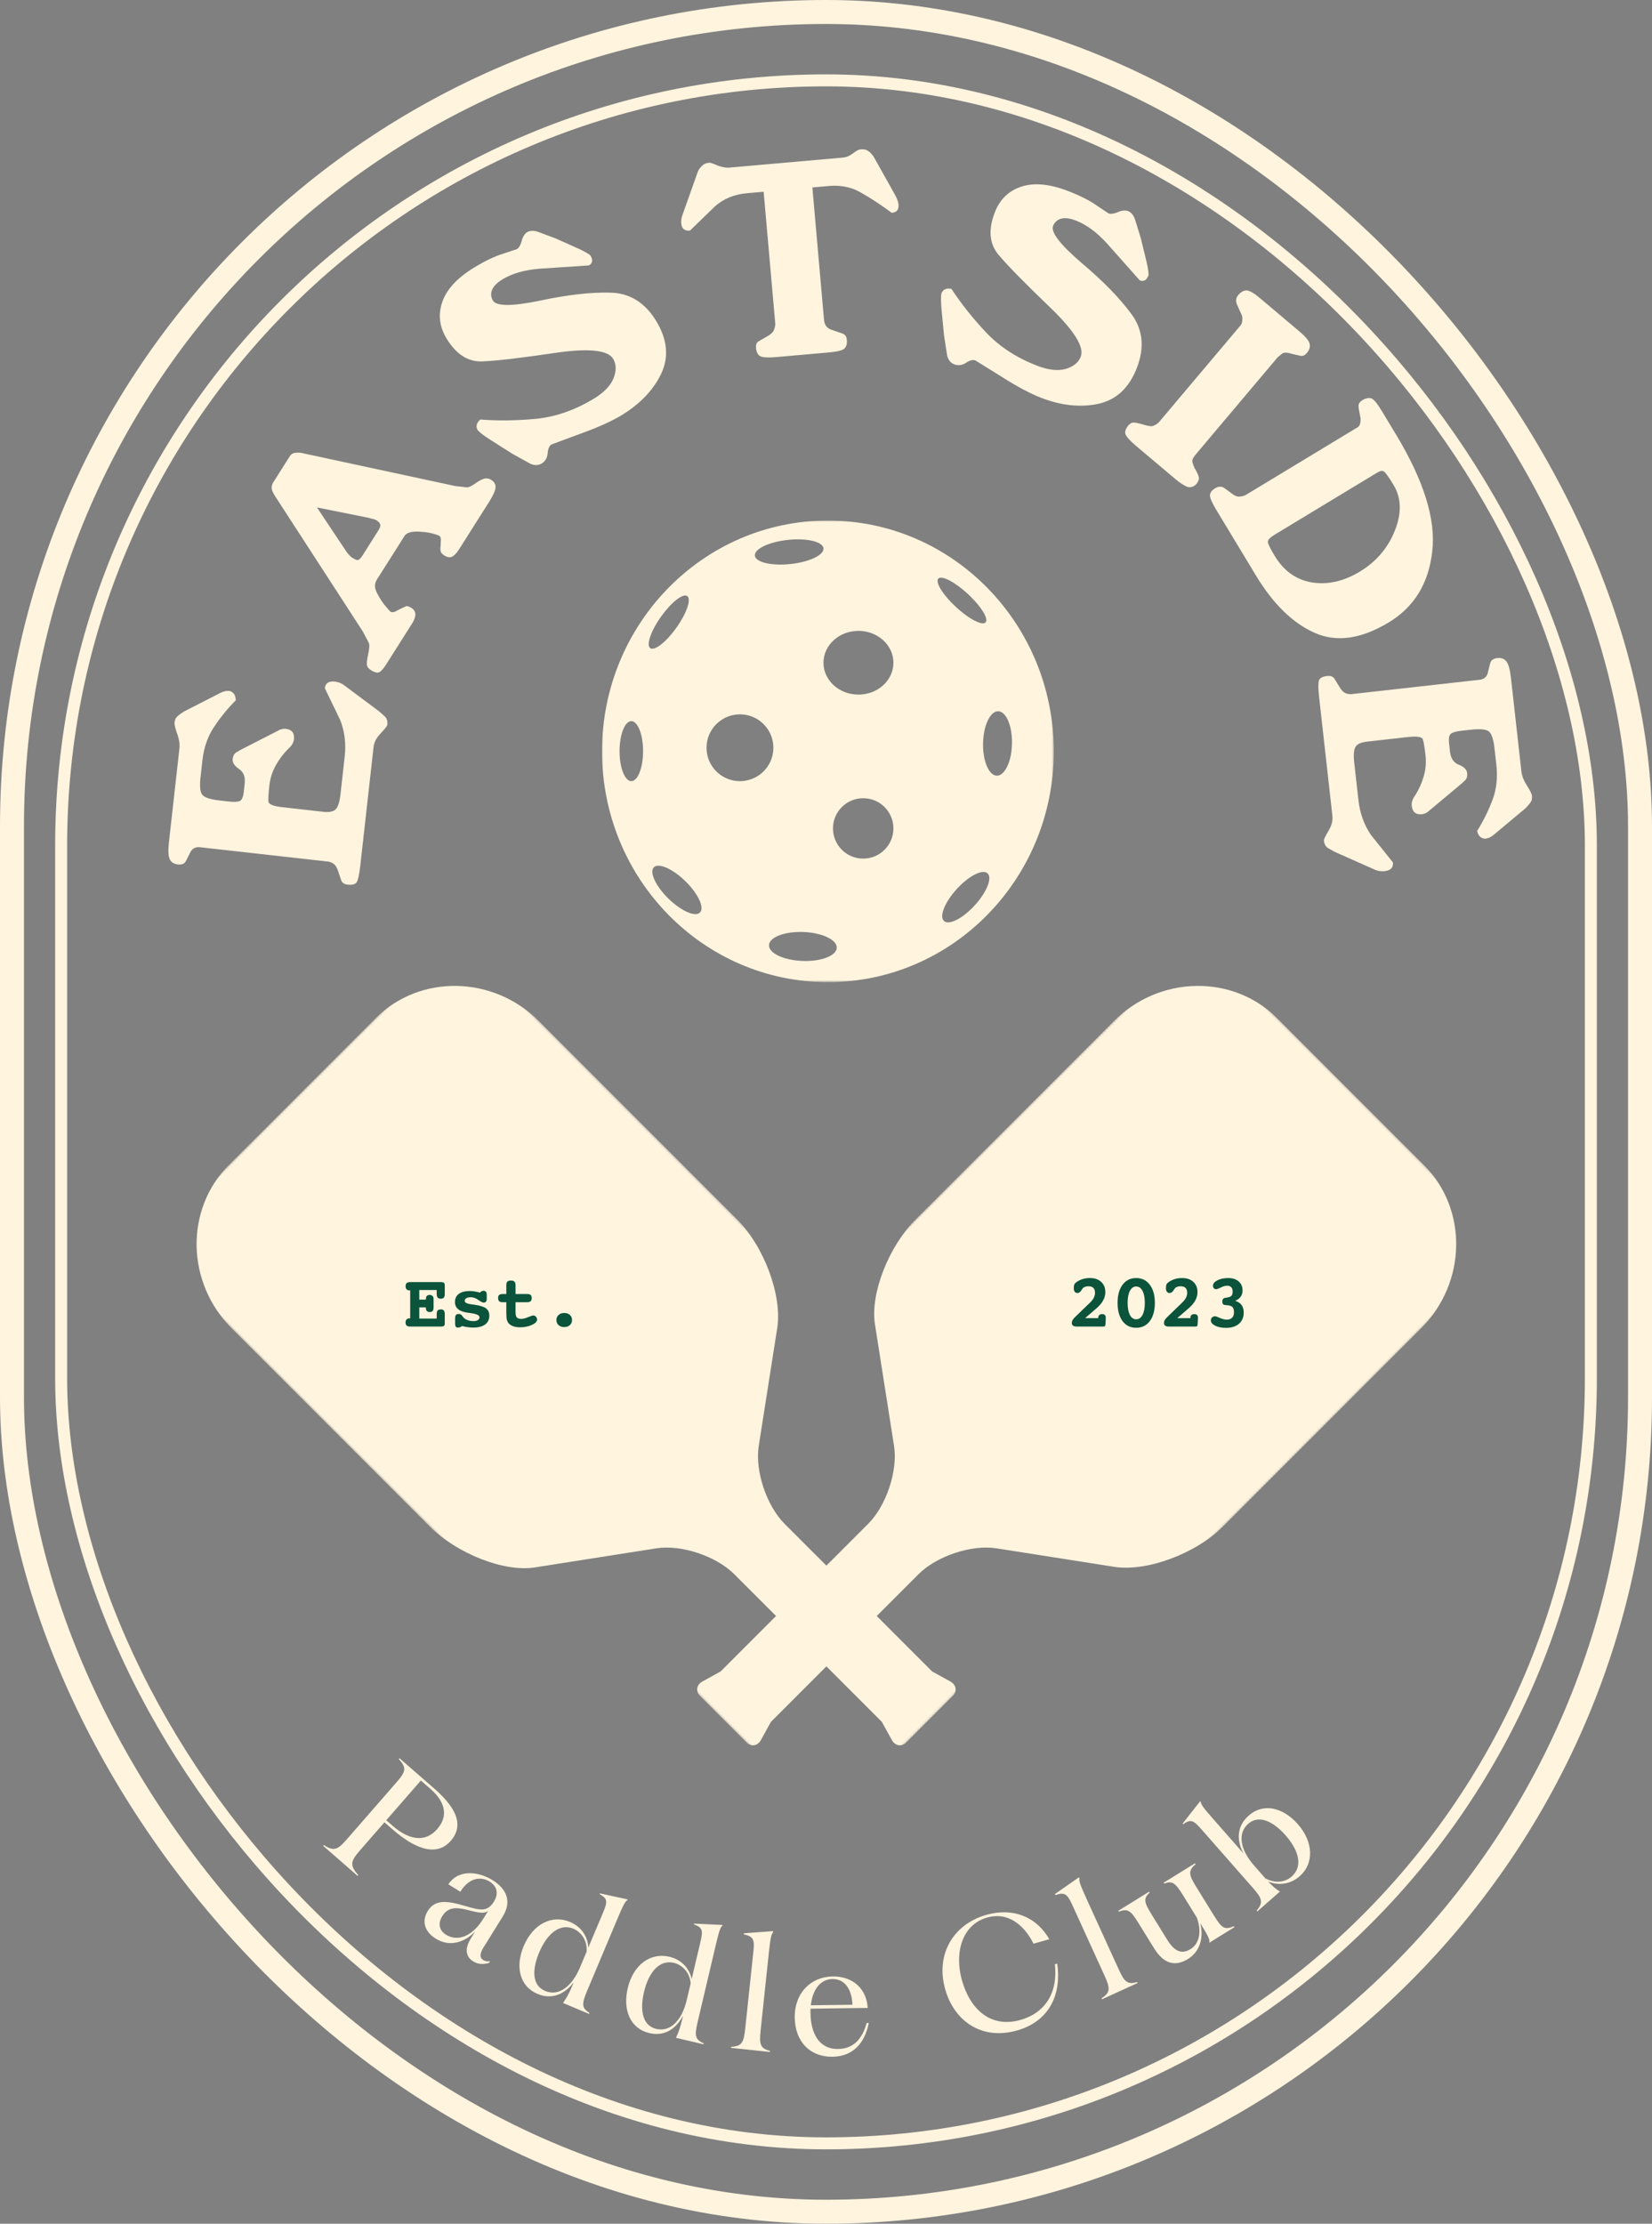 <svg width="689" height="927" viewBox="0 0 689 927" fill="none" xmlns="http://www.w3.org/2000/svg">
<rect x="0" y="0" width="689" height="927" fill="#808080" stroke="none"/>
<mask id="mask0_322_11691" style="mask-type:luminance" maskUnits="userSpaceOnUse" x="62" y="391" width="390" height="390">
<path d="M62 519.117L190.117 391.001L451.746 652.63L323.63 780.747L62 519.117Z" fill="white"/>
</mask>
<g mask="url(#mask0_322_11691)">
<path d="M224.822 425.706L307.236 508.12C318.707 519.591 326.301 540.032 324.156 553.673L320.287 578.304L316.448 602.773C314.822 613.103 319.661 627.661 327.228 635.228L388.801 696.801L396.361 700.962C397.563 701.627 398.329 702.622 398.518 703.772C398.711 704.932 398.294 706.082 397.354 707.022L378.021 726.355C377.081 727.295 375.932 727.712 374.771 727.518C374.028 727.397 373.346 727.033 372.779 726.466C372.468 726.155 372.191 725.788 371.962 725.362L367.8 717.801L306.228 656.229C298.66 648.661 284.102 643.823 273.772 645.448L238.21 651.032L222.968 653.423C210.261 655.417 190.59 647.708 179.119 636.237L96.705 553.822C77.567 534.684 77.031 504.087 95.5 485.617L156.614 424.504C175.086 406.031 205.684 406.568 224.822 425.706Z" fill="#FFF4DE"/>
</g>
<mask id="mask1_322_11691" style="mask-type:luminance" maskUnits="userSpaceOnUse" x="237" y="391" width="391" height="390">
<path d="M499.211 391L627.327 519.117L365.698 780.746L237.581 652.63L499.211 391Z" fill="white"/>
</mask>
<g mask="url(#mask1_322_11691)">
<path d="M592.622 553.822L510.208 636.236C498.737 647.707 478.296 655.301 464.655 653.156L440.024 649.287L415.555 645.448C405.225 643.822 390.667 648.661 383.1 656.228L321.527 717.801L317.366 725.361C316.701 726.563 315.706 727.329 314.556 727.518C313.396 727.711 312.246 727.294 311.306 726.354L291.973 707.021C291.033 706.081 290.616 704.932 290.81 703.771C290.931 703.028 291.295 702.346 291.862 701.779C292.173 701.468 292.54 701.191 292.966 700.962L300.527 696.8L362.099 635.228C369.667 627.66 374.505 613.102 372.88 602.772L367.296 567.21L364.905 551.968C362.911 539.261 370.62 519.59 382.092 508.119L464.506 425.705C483.644 406.567 514.242 406.031 532.711 424.5L593.824 485.614C612.297 504.086 611.76 534.684 592.622 553.822Z" fill="#FFF4DE"/>
</g>
<path d="M182.141 537.766H174.875V541.766H177.625V541.578C177.625 540.984 177.755 540.542 178.016 540.25C178.276 539.958 178.672 539.812 179.203 539.812C179.672 539.812 180.052 539.948 180.344 540.219C180.646 540.479 180.797 540.812 180.797 541.219C180.797 541.24 180.802 541.307 180.812 541.422C180.823 541.536 180.828 541.651 180.828 541.766V545C180.828 545.698 180.703 546.198 180.453 546.5C180.203 546.802 179.797 546.953 179.234 546.953C178.703 546.953 178.302 546.812 178.031 546.531C177.76 546.25 177.625 545.833 177.625 545.281V545H174.875V549.672H182.141V547.812C182.141 547.115 182.271 546.615 182.531 546.312C182.802 546.01 183.24 545.859 183.844 545.859C184.438 545.859 184.859 546.01 185.109 546.312C185.37 546.604 185.5 547.104 185.5 547.812V551.594C185.5 552.156 185.391 552.531 185.172 552.719C184.953 552.906 184.521 553 183.875 553H171.078C170.391 553 169.896 552.865 169.594 552.594C169.302 552.323 169.156 551.88 169.156 551.266C169.156 550.714 169.297 550.297 169.578 550.016C169.859 549.724 170.271 549.578 170.812 549.578H171.078V537.922H170.812C170.281 537.922 169.87 537.776 169.578 537.484C169.297 537.182 169.156 536.755 169.156 536.203C169.156 535.599 169.307 535.161 169.609 534.891C169.911 534.609 170.401 534.469 171.078 534.469H183.875C184.51 534.469 184.938 534.568 185.156 534.766C185.385 534.953 185.5 535.333 185.5 535.906V539.406C185.5 540.115 185.37 540.625 185.109 540.938C184.849 541.24 184.427 541.391 183.844 541.391C183.24 541.391 182.802 541.234 182.531 540.922C182.271 540.609 182.141 540.104 182.141 539.406V537.766ZM192.75 552.781C192.479 552.99 192.198 553.146 191.906 553.25C191.625 553.365 191.333 553.422 191.031 553.422C190.583 553.422 190.266 553.302 190.078 553.062C189.901 552.823 189.812 552.375 189.812 551.719V549.641C189.812 548.953 189.927 548.469 190.156 548.188C190.385 547.896 190.781 547.75 191.344 547.75C191.958 547.75 192.458 548.047 192.844 548.641C193.073 548.964 193.266 549.203 193.422 549.359C193.932 549.818 194.526 550.161 195.203 550.391C195.88 550.62 196.651 550.734 197.516 550.734C198.266 550.734 198.865 550.589 199.312 550.297C199.76 550.005 199.984 549.625 199.984 549.156C199.984 548.312 198.781 547.729 196.375 547.406C195.844 547.344 195.427 547.286 195.125 547.234C193.312 546.984 191.964 546.495 191.078 545.766C190.193 545.026 189.75 544.036 189.75 542.797C189.75 541.328 190.281 540.193 191.344 539.391C192.406 538.589 193.922 538.188 195.891 538.188C196.568 538.188 197.26 538.245 197.969 538.359C198.688 538.464 199.422 538.63 200.172 538.859C200.391 538.599 200.62 538.406 200.859 538.281C201.109 538.156 201.385 538.094 201.688 538.094C202.115 538.094 202.438 538.229 202.656 538.5C202.885 538.76 203 539.156 203 539.688V541.609C203 542.057 202.885 542.406 202.656 542.656C202.427 542.896 202.104 543.016 201.688 543.016C201.26 543.016 200.526 542.646 199.484 541.906C198.453 541.156 197.417 540.781 196.375 540.781C195.562 540.781 194.932 540.917 194.484 541.188C194.036 541.448 193.812 541.812 193.812 542.281C193.812 543.01 194.75 543.5 196.625 543.75C197.167 543.812 197.594 543.865 197.906 543.906C200.26 544.25 201.875 544.766 202.75 545.453C203.635 546.13 204.078 547.141 204.078 548.484C204.078 550.057 203.495 551.276 202.328 552.141C201.172 552.995 199.526 553.422 197.391 553.422C196.557 553.422 195.755 553.365 194.984 553.25C194.214 553.146 193.469 552.99 192.75 552.781ZM215.016 539.438H219.781C220.5 539.438 221.01 539.568 221.312 539.828C221.615 540.089 221.766 540.521 221.766 541.125C221.766 541.74 221.609 542.182 221.297 542.453C220.995 542.724 220.49 542.859 219.781 542.859H215.016V546.859C215.016 547.984 215.188 548.755 215.531 549.172C215.875 549.589 216.479 549.797 217.344 549.797C218.156 549.797 219.115 549.562 220.219 549.094C221.323 548.625 222.062 548.391 222.438 548.391C222.865 548.391 223.229 548.562 223.531 548.906C223.844 549.24 224 549.646 224 550.125C224 550.927 223.271 551.661 221.812 552.328C220.365 552.984 218.719 553.312 216.875 553.312C215.802 553.312 214.859 553.167 214.047 552.875C213.234 552.583 212.594 552.167 212.125 551.625C211.781 551.208 211.536 550.708 211.391 550.125C211.245 549.542 211.172 548.568 211.172 547.203V546.859V542.859H209.703C208.995 542.859 208.49 542.724 208.188 542.453C207.896 542.182 207.75 541.74 207.75 541.125C207.75 540.51 207.896 540.078 208.188 539.828C208.479 539.568 208.984 539.438 209.703 539.438H211.172V535.781C211.172 535.062 211.318 534.557 211.609 534.266C211.911 533.974 212.406 533.828 213.094 533.828C213.781 533.828 214.271 533.974 214.562 534.266C214.865 534.557 215.016 535.062 215.016 535.781V539.438ZM235.312 547.344C236.292 547.344 237.078 547.615 237.672 548.156C238.276 548.698 238.578 549.406 238.578 550.281C238.578 551.146 238.276 551.854 237.672 552.406C237.078 552.948 236.292 553.219 235.312 553.219C234.354 553.219 233.573 552.948 232.969 552.406C232.365 551.854 232.062 551.146 232.062 550.281C232.062 549.417 232.365 548.714 232.969 548.172C233.573 547.62 234.354 547.344 235.312 547.344Z" fill="#0B533B"/>
<path d="M452.578 549.484H458.047V549.391C458.047 548.859 458.188 548.464 458.469 548.203C458.76 547.943 459.188 547.812 459.75 547.812C460.208 547.812 460.562 547.943 460.812 548.203C461.062 548.453 461.188 548.812 461.188 549.281V549.484L461.062 551.906C461.042 552.385 460.964 552.688 460.828 552.812C460.703 552.938 460.474 553 460.141 553H448.906C448.302 553 447.833 552.87 447.5 552.609C447.177 552.349 447.016 551.979 447.016 551.5C447.016 551.104 447.115 550.719 447.312 550.344C447.521 549.958 447.849 549.552 448.297 549.125L454.656 542.984C455.344 542.318 455.854 541.651 456.188 540.984C456.531 540.318 456.703 539.651 456.703 538.984C456.703 538.047 456.474 537.349 456.016 536.891C455.568 536.432 454.88 536.203 453.953 536.203C453.411 536.203 452.927 536.286 452.5 536.453C452.083 536.609 451.76 536.833 451.531 537.125C451.406 537.271 451.255 537.495 451.078 537.797C450.578 538.609 450.026 539.016 449.422 539.016C448.901 539.016 448.505 538.844 448.234 538.5C447.974 538.156 447.844 537.646 447.844 536.969C447.844 536.271 447.927 535.75 448.094 535.406C448.26 535.062 448.594 534.719 449.094 534.375C449.906 533.833 450.76 533.432 451.656 533.172C452.562 532.911 453.542 532.781 454.594 532.781C456.562 532.781 458.12 533.312 459.266 534.375C460.422 535.438 461 536.865 461 538.656C461 539.854 460.698 541.005 460.094 542.109C459.5 543.203 458.573 544.297 457.312 545.391L452.578 549.484ZM473.875 536.297C472.771 536.297 471.896 536.901 471.25 538.109C470.615 539.318 470.297 540.984 470.297 543.109C470.297 545.266 470.615 546.953 471.25 548.172C471.885 549.38 472.76 549.984 473.875 549.984C474.99 549.984 475.865 549.38 476.5 548.172C477.146 546.953 477.469 545.266 477.469 543.109C477.469 540.984 477.146 539.318 476.5 538.109C475.865 536.901 474.99 536.297 473.875 536.297ZM473.844 532.781C476.24 532.781 478.141 533.714 479.547 535.578C480.953 537.432 481.656 539.953 481.656 543.141C481.656 546.339 480.953 548.87 479.547 550.734C478.141 552.589 476.24 553.516 473.844 553.516C471.469 553.516 469.583 552.589 468.188 550.734C466.802 548.87 466.109 546.339 466.109 543.141C466.109 539.943 466.802 537.417 468.188 535.562C469.583 533.708 471.469 532.781 473.844 532.781ZM491.016 549.484H496.484V549.391C496.484 548.859 496.625 548.464 496.906 548.203C497.198 547.943 497.625 547.812 498.188 547.812C498.646 547.812 499 547.943 499.25 548.203C499.5 548.453 499.625 548.812 499.625 549.281V549.484L499.5 551.906C499.479 552.385 499.401 552.688 499.266 552.812C499.141 552.938 498.911 553 498.578 553H487.344C486.74 553 486.271 552.87 485.938 552.609C485.615 552.349 485.453 551.979 485.453 551.5C485.453 551.104 485.552 550.719 485.75 550.344C485.958 549.958 486.286 549.552 486.734 549.125L493.094 542.984C493.781 542.318 494.292 541.651 494.625 540.984C494.969 540.318 495.141 539.651 495.141 538.984C495.141 538.047 494.911 537.349 494.453 536.891C494.005 536.432 493.318 536.203 492.391 536.203C491.849 536.203 491.365 536.286 490.938 536.453C490.521 536.609 490.198 536.833 489.969 537.125C489.844 537.271 489.693 537.495 489.516 537.797C489.016 538.609 488.464 539.016 487.859 539.016C487.339 539.016 486.943 538.844 486.672 538.5C486.411 538.156 486.281 537.646 486.281 536.969C486.281 536.271 486.365 535.75 486.531 535.406C486.698 535.062 487.031 534.719 487.531 534.375C488.344 533.833 489.198 533.432 490.094 533.172C491 532.911 491.979 532.781 493.031 532.781C495 532.781 496.557 533.312 497.703 534.375C498.859 535.438 499.438 536.865 499.438 538.656C499.438 539.854 499.135 541.005 498.531 542.109C497.938 543.203 497.01 544.297 495.75 545.391L491.016 549.484ZM515.172 542.281C516.37 542.656 517.26 543.25 517.844 544.062C518.427 544.865 518.719 545.911 518.719 547.203C518.719 549.151 518.057 550.698 516.734 551.844C515.422 552.979 513.63 553.547 511.359 553.547C509.526 553.547 508.01 553.245 506.812 552.641C505.615 552.036 505.016 551.302 505.016 550.438C505.016 549.927 505.177 549.516 505.5 549.203C505.833 548.88 506.271 548.719 506.812 548.719C507.073 548.719 507.734 548.953 508.797 549.422C509.859 549.891 510.797 550.125 511.609 550.125C512.589 550.125 513.339 549.865 513.859 549.344C514.391 548.812 514.656 548.057 514.656 547.078C514.656 546.026 514.432 545.276 513.984 544.828C513.547 544.38 512.703 544.13 511.453 544.078C510.797 544.057 510.354 543.932 510.125 543.703C509.906 543.464 509.797 543.042 509.797 542.438C509.797 541.604 510.245 541.125 511.141 541C511.266 540.99 511.359 540.979 511.422 540.969C512.547 540.812 513.276 540.547 513.609 540.172C513.943 539.786 514.109 539.167 514.109 538.312C514.109 537.573 513.906 537 513.5 536.594C513.104 536.177 512.542 535.969 511.812 535.969C511.042 535.969 510.177 536.214 509.219 536.703C508.26 537.182 507.599 537.422 507.234 537.422C506.828 537.422 506.5 537.292 506.25 537.031C506.01 536.76 505.891 536.422 505.891 536.016C505.891 535.13 506.505 534.37 507.734 533.734C508.964 533.099 510.479 532.781 512.281 532.781C514.094 532.781 515.536 533.25 516.609 534.188C517.693 535.125 518.234 536.37 518.234 537.922C518.234 538.943 517.984 539.807 517.484 540.516C516.995 541.214 516.224 541.802 515.172 542.281Z" fill="#0B533B"/>
<rect x="5" y="5" width="679" height="917" rx="339.5" stroke="#FFF4DE" stroke-width="10"/>
<rect x="25.5" y="33.5" width="638" height="860" rx="319" stroke="#FFF4DE" stroke-width="5"/>
<path d="M143.141 285.369L158.185 296.592L160.489 298.662C161.363 299.484 161.711 300.69 161.533 302.28C161.33 302.66 161.087 303.035 160.804 303.406C160.521 303.777 159.645 304.766 158.177 306.372C156.798 307.908 156.001 309.63 155.787 311.538L150.26 360.91C149.859 364.487 149.362 366.766 148.77 367.747C148.186 368.647 146.94 368.991 145.032 368.777C143.601 368.617 142.7 368.033 142.33 367.025L141.061 363.261C140.585 361.759 139.976 360.724 139.235 360.158C138.414 359.584 137.606 359.252 136.811 359.163L83.384 353.181C81.715 352.994 80.442 353.576 79.566 354.927L77.549 358.927C76.938 360.066 75.838 360.547 74.248 360.369C72.578 360.182 71.448 359.492 70.857 358.299C70.196 357.017 70.056 354.667 70.439 351.248L74.832 312.013C75.028 310.264 74.76 308.343 74.028 306.248C73.226 304.065 72.804 302.448 72.76 301.397C72.894 300.205 73.23 299.357 73.77 298.854C74.318 298.271 75.286 297.534 76.674 296.643L91.787 288.917C92.3 288.652 92.848 288.432 93.431 288.255C93.935 288.07 94.588 287.983 95.392 287.992C96.267 288.09 96.987 288.493 97.551 289.2C98.046 289.819 98.305 290.733 98.331 291.944C95.068 295.201 92.084 298.851 89.377 302.895C86.679 306.86 85.027 311.545 84.422 316.951L83.634 323.987C83.198 327.883 83.483 330.37 84.489 331.449C85.496 332.527 87.867 333.276 91.604 333.694L95.778 334.162C97.606 334.366 99.024 334.284 100.032 333.913C100.889 333.446 101.429 332.218 101.651 330.231L102.052 326.653C102.364 323.871 101.583 321.851 99.712 320.595C97.769 319.251 96.878 317.863 97.038 316.432C97.172 315.239 97.592 314.361 98.299 313.796L100.368 312.578L115.866 304.654C116.82 304.036 117.898 303.754 119.1 303.808C121.723 304.102 122.888 305.561 122.595 308.184C122.434 309.615 121.643 310.935 120.219 312.144C118.132 314.245 116.381 316.585 114.966 319.163C113.55 321.742 112.682 324.462 112.361 327.324C111.987 330.664 111.853 332.943 111.958 334.162C112.072 335.302 114.037 336.085 117.853 336.513L134.907 338.422C137.292 338.689 138.979 338.355 139.97 337.419C140.96 336.483 141.642 334.346 142.016 331.007L143.752 315.504C144.375 309.939 143.743 304.796 141.856 300.077L135.48 286.926C135.72 284.779 137.113 283.848 139.657 284.133C140.929 284.276 142.09 284.688 143.141 285.369Z" fill="#FFF4DE"/>
<path d="M120.882 190.171C121.439 189.292 122.26 188.818 123.346 188.748C124.475 188.611 125.598 188.707 126.715 189.036L189.851 202.618L194.757 203.17C195.402 203.199 196.456 202.731 197.921 201.764C199.36 200.688 200.62 199.971 201.699 199.613C202.778 199.255 203.859 199.418 204.94 200.103C206.156 200.874 206.735 201.904 206.676 203.192C206.617 204.481 205.71 206.511 203.954 209.281L191.43 229.047C190.574 230.399 189.664 231.385 188.702 232.007C187.715 232.518 186.58 232.367 185.296 231.553C184.688 231.168 184.245 230.746 183.968 230.286C183.667 229.716 183.591 228.863 183.742 227.728L183.875 224.828C183.855 223.963 183.498 223.406 182.804 223.155C180.274 222.215 177.521 221.702 174.545 221.616C171.502 221.487 169.552 222.098 168.695 223.45L157.199 241.594C156.171 243.216 156.135 244.992 157.089 246.923C158.019 248.744 158.943 250.276 159.859 251.52C160.751 252.653 161.698 253.774 162.701 254.883C163.131 255.25 163.754 255.313 164.569 255.072L167.3 253.677L169.507 252.66C169.906 252.629 170.566 252.858 171.487 253.347C172.636 254.075 173.224 255.015 173.25 256.169C173.21 257.28 172.74 258.544 171.84 259.964L160.986 277.094C159.915 278.784 158.963 279.838 158.13 280.257C157.271 280.565 156.133 280.27 154.714 279.37C153.767 278.771 153.208 278.085 153.034 277.312C152.904 276.472 153.079 274.925 153.559 272.672C154.082 270.352 154.168 268.797 153.817 268.006L151.378 263.335L115.09 207.383C114.124 205.919 113.554 204.8 113.381 204.027C113.208 203.255 113.332 202.386 113.753 201.422L120.882 190.171ZM157.757 221.207C158.528 219.991 158.796 219.119 158.562 218.592C158.371 217.997 157.87 217.442 157.059 216.929C156.518 216.586 155.858 216.357 155.078 216.242L153.504 215.813L132.198 211.547L144.512 230.004C145.109 230.855 145.871 231.67 146.799 232.447C147.813 233.09 148.587 233.438 149.121 233.492C149.697 233.479 150.414 232.796 151.27 231.445L157.757 221.207Z" fill="#FFF4DE"/>
<path d="M186.226 141.074C183.248 136.144 182.663 131.076 184.471 125.871C186.307 120.555 190.786 115.747 197.907 111.444C202.495 108.672 206.488 106.774 209.888 105.748L215.603 103.837C216.425 103.341 217.073 102.248 217.548 100.559C217.982 98.802 218.726 97.558 219.78 96.827C221.013 96.083 222.57 96.03 224.451 96.669L231.889 99.466L241.101 103.574C244.234 105.046 245.965 106.056 246.296 106.604C247.372 108.384 247.157 109.73 245.65 110.64L225.033 112.02C218.792 112.519 213.652 113.989 209.612 116.43C207.284 117.836 205.807 119.336 205.18 120.93C204.623 122.482 204.757 123.943 205.585 125.312C207.033 127.709 213.495 127.73 224.971 125.376C236.475 122.913 246.309 121.785 254.473 121.993C262.595 122.133 269.015 126.106 273.731 133.912C278.364 141.581 279.038 148.885 275.753 155.823C272.426 162.694 266.894 168.466 259.157 173.141C254.98 175.664 249.28 178.22 242.058 180.808L230.032 185.269C229.073 185.848 228.528 187.112 228.397 189.061C228.224 190.941 227.385 192.336 225.879 193.246C224.509 194.074 222.931 194.092 221.145 193.302L213.765 189.208L204.466 183.33C203.063 182.402 201.943 181.63 201.104 181.015C200.224 180.332 199.605 179.771 199.247 179.333C198.792 178.58 198.659 177.819 198.849 177.05C199.038 176.281 199.537 175.559 200.344 174.885C207.892 175.465 215.726 175.359 223.846 174.566C231.924 173.704 239.832 170.936 247.57 166.261C251.815 163.696 254.585 160.855 255.878 157.736C257.131 154.55 257.075 151.826 255.709 149.567C253.475 145.869 245.282 145.071 231.13 147.172C216.977 149.274 206.931 150.436 200.991 150.66C195.119 150.843 190.198 147.647 186.226 141.074Z" fill="#FFF4DE"/>
<path d="M318.492 79.931L311.559 80.542C306.299 81.005 301.88 82.8 298.3 85.926L287.755 96.131C285.524 96.328 284.31 95.311 284.113 93.079C284.008 91.884 284.251 90.537 284.842 89.04L291.017 71.63C291.418 70.712 291.989 69.898 292.73 69.191C293.464 68.403 294.468 67.953 295.743 67.841C296.301 67.792 297.459 68.172 299.217 68.981C300.794 69.564 302.267 69.876 303.636 69.916L351.45 65.703C352.965 65.57 354.36 65.005 355.638 64.009C356.988 62.927 358.062 62.35 358.859 62.28C360.134 62.168 361.111 62.322 361.791 62.744C362.55 63.159 363.384 63.969 364.294 65.174L373.299 81.246C374.157 82.776 374.638 84.139 374.743 85.335C374.926 87.407 373.981 88.534 371.909 88.717C367.356 85.343 363.094 82.546 359.124 80.326C355.226 78.019 350.767 77.087 345.746 77.53L338.813 78.141L343.679 133.367C343.862 135.439 344.865 136.796 346.688 137.438L351.16 138.972C352.397 139.344 353.079 140.248 353.206 141.683C353.353 143.356 352.98 144.594 352.087 145.395C351.267 146.11 349.064 146.625 345.478 146.941L323.961 148.837C320.375 149.153 318.076 149.034 317.063 148.481C316.051 147.928 315.467 146.774 315.313 145.021C315.207 143.826 315.492 142.958 316.167 142.416L319.606 140.427C321.216 139.562 322.225 138.71 322.633 137.871C323.041 137.032 323.283 136.127 323.358 135.157L318.492 79.931Z" fill="#FFF4DE"/>
<path d="M414.889 88.558C416.959 83.183 420.606 79.615 425.828 77.855C431.153 76.049 437.698 76.641 445.461 79.632C450.463 81.559 454.411 83.551 457.305 85.609L462.317 88.954C463.213 89.299 464.474 89.142 466.099 88.483C467.754 87.748 469.193 87.574 470.416 87.959C471.76 88.477 472.756 89.675 473.404 91.553L475.752 99.145L478.15 108.942C478.906 112.32 479.169 114.307 478.939 114.905C478.192 116.845 476.997 117.5 475.354 116.867L461.63 101.421C457.41 96.795 453.099 93.633 448.694 91.936C446.156 90.959 444.065 90.711 442.423 91.192C440.854 91.703 439.783 92.704 439.207 94.197C438.201 96.81 442.144 101.93 451.037 109.556C460.033 117.137 466.95 124.217 471.789 130.796C476.656 137.301 477.45 144.808 474.171 153.318C470.951 161.68 465.592 166.688 458.095 168.344C450.628 169.925 442.676 169.091 434.24 165.841C429.687 164.087 424.174 161.149 417.703 157.027L406.809 150.258C405.763 149.855 404.431 150.199 402.81 151.29C401.219 152.305 399.602 152.497 397.96 151.864C396.467 151.289 395.485 150.054 395.015 148.158L393.727 139.818L392.673 128.867C392.548 127.189 392.471 125.831 392.443 124.791C392.444 123.677 392.507 122.844 392.634 122.293C392.95 121.472 393.47 120.901 394.194 120.579C394.918 120.258 395.794 120.21 396.822 120.434C400.989 126.755 405.873 132.88 411.476 138.81C417.107 144.666 424.141 149.219 432.576 152.469C437.205 154.252 441.148 154.699 444.405 153.811C447.691 152.848 449.808 151.134 450.757 148.671C452.31 144.639 447.92 137.676 437.587 127.78C427.253 117.883 420.178 110.657 416.361 106.1C412.619 101.572 412.128 95.725 414.889 88.558Z" fill="#FFF4DE"/>
<path d="M498.859 189.263C498.085 190.18 497.584 190.96 497.355 191.604C497.125 192.248 497.426 193.443 498.255 195.19C499.249 196.865 499.805 198.067 499.924 198.795C500.206 199.452 499.971 200.352 499.216 201.495C498.03 202.901 496.68 203.385 495.166 202.946C493.756 202.384 492.042 201.252 490.024 199.55L473.789 185.855C471.16 183.637 469.684 181.974 469.363 180.865C469.103 179.809 469.515 178.638 470.598 177.354C471.217 176.62 471.865 176.225 472.541 176.167C473.33 176.101 474.686 176.354 476.608 176.929C478.592 177.556 479.973 177.779 480.753 177.6C481.584 177.359 482.422 176.862 483.266 176.109L517.311 135.75C517.878 135.078 518.149 134.26 518.124 133.297C518.273 132.376 518.049 131.402 517.45 130.374L515.874 126.846C515.298 125.418 515.475 124.154 516.403 123.054C517.487 121.77 518.623 121.106 519.811 121.061C521.061 121.069 523 122.182 525.63 124.4L541.865 138.095C544.494 140.313 545.948 142.063 546.228 143.345C546.507 144.627 546.105 145.91 545.021 147.194C544.248 148.112 543.4 148.496 542.479 148.347L538.659 147.479C537.136 146.927 535.881 146.863 534.895 147.287L532.904 148.904L498.859 189.263Z" fill="#FFF4DE"/>
<path d="M523.836 239.938L507.378 212.728C505.598 209.785 504.678 207.723 504.619 206.543C504.67 205.391 505.414 204.38 506.851 203.51C508.015 202.806 509.174 202.713 510.328 203.23L513.588 205.606C514.703 206.521 515.692 206.998 516.557 207.036C517.49 207.033 518.443 206.83 519.415 206.429L566.34 178.047C567.161 177.551 567.527 176.301 567.438 174.298C566.922 171.899 566.641 170.199 566.597 169.197C566.593 168.264 567.173 167.446 568.337 166.742C569.364 166.121 570.419 165.856 571.504 165.949C572.588 166.041 574.103 167.696 576.049 170.913L582.135 180.975C593.894 200.416 598.959 216.752 597.332 229.984C595.815 243.243 589.786 253.06 579.244 259.437C567.676 266.434 557.329 267.877 548.205 263.766C539.121 259.723 530.998 251.781 523.836 239.938ZM567.151 238.282C573.996 234.142 578.867 228.438 581.763 221.169C584.66 213.901 584.473 207.563 581.202 202.156C579.132 198.733 577.76 196.851 577.086 196.511C576.55 196.087 575.597 196.29 574.228 197.118L531.719 222.829C529.734 224.03 528.756 225.041 528.787 225.865C528.817 226.688 529.764 228.639 531.627 231.72C535.436 238.017 540.615 241.71 547.163 242.798C553.78 243.845 560.442 242.34 567.151 238.282Z" fill="#FFF4DE"/>
<path d="M573.812 362.725L556.658 355.106L553.953 353.598C552.919 352.989 552.313 351.89 552.135 350.3C552.249 349.884 552.404 349.464 552.598 349.04C552.792 348.616 553.427 347.458 554.503 345.567C555.509 343.764 555.905 341.908 555.691 340L550.163 290.628C549.762 287.051 549.743 284.718 550.104 283.632C550.474 282.624 551.613 282.014 553.522 281.8C554.953 281.64 555.96 282.01 556.544 282.911L558.614 286.301C559.41 287.661 560.233 288.535 561.081 288.923C562.009 289.302 562.871 289.447 563.666 289.358L617.092 283.376C618.761 283.189 619.874 282.34 620.429 280.829L621.512 276.482C621.856 275.236 622.822 274.524 624.412 274.346C626.082 274.159 627.337 274.582 628.177 275.615C629.105 276.718 629.761 278.979 630.144 282.398L634.537 321.633C634.733 323.382 635.419 325.197 636.595 327.078C637.86 329.029 638.63 330.512 638.905 331.528C639.038 332.721 638.898 333.622 638.483 334.232C638.077 334.921 637.296 335.854 636.14 337.03L623.109 347.907C622.668 348.279 622.182 348.615 621.653 348.916C621.202 349.208 620.584 349.438 619.798 349.607C618.923 349.704 618.132 349.471 617.425 348.906C616.806 348.412 616.351 347.577 616.058 346.403C618.52 342.505 620.623 338.284 622.369 333.742C624.123 329.279 624.697 324.344 624.092 318.938L623.304 311.902C622.868 308.007 622.04 305.644 620.82 304.815C619.6 303.985 617.122 303.78 613.386 304.198L609.212 304.665C607.383 304.87 606.018 305.264 605.118 305.848C604.385 306.494 604.13 307.81 604.353 309.798L604.753 313.376C605.065 316.158 606.272 317.955 608.375 318.766C610.567 319.648 611.743 320.804 611.903 322.235C612.037 323.428 611.821 324.377 611.256 325.085L609.508 326.729L596.147 337.885C595.352 338.699 594.363 339.212 593.18 339.425C590.556 339.719 589.097 338.554 588.804 335.93C588.643 334.499 589.124 333.037 590.244 331.543C591.815 329.032 593.005 326.363 593.816 323.536C594.626 320.708 594.871 317.863 594.551 315.001C594.177 311.662 593.804 309.409 593.432 308.243C593.069 307.157 590.979 306.828 587.163 307.255L570.109 309.164C567.724 309.431 566.152 310.13 565.393 311.262C564.635 312.393 564.442 314.629 564.816 317.968L566.552 333.471C567.175 339.036 568.928 343.911 571.812 348.096L580.939 359.512C581.179 361.658 580.027 362.874 577.483 363.159C576.211 363.301 574.987 363.157 573.812 362.725Z" fill="#FFF4DE"/>
<mask id="mask2_322_11691" style="mask-type:luminance" maskUnits="userSpaceOnUse" x="251" y="217" width="189" height="193">
<path d="M251 409.429V217H439.58V409.429H251Z" fill="white"/>
</mask>
<g mask="url(#mask2_322_11691)">
<path d="M251.086 313.214C251.086 366.353 293.265 409.429 345.291 409.429C397.322 409.429 439.496 366.353 439.496 313.214C439.496 260.076 397.322 217 345.291 217C293.265 217 251.086 260.076 251.086 313.214ZM258.392 313.134C258.392 306.229 260.587 300.626 263.298 300.626C266.009 300.626 268.209 306.229 268.209 313.134C268.209 320.04 266.009 325.637 263.298 325.637C260.587 325.637 258.392 320.04 258.392 313.134ZM335.093 388.527C342.896 388.833 349.119 391.779 348.989 395.112C348.859 398.444 342.424 400.895 334.622 400.589C326.815 400.288 320.596 397.342 320.726 394.009C320.856 390.677 327.286 388.226 335.093 388.527ZM411.884 364.068C413.949 365.952 411.553 371.93 406.532 377.417C401.516 382.905 395.768 385.826 393.704 383.937C391.639 382.053 394.034 376.074 399.056 370.587C404.077 365.1 409.82 362.183 411.884 364.068ZM285.868 367.36C291.185 372.562 293.906 378.4 291.947 380.394C289.988 382.393 284.094 379.793 278.778 374.591C273.461 369.389 270.735 363.551 272.694 361.557C274.653 359.563 280.552 362.158 285.868 367.36ZM372.617 345.341C372.617 352.291 366.974 357.929 360.014 357.929C353.053 357.929 347.411 352.291 347.411 345.341C347.411 338.39 353.053 332.753 360.014 332.753C366.974 332.753 372.617 338.39 372.617 345.341ZM314.958 324.099C313.054 325.076 310.899 325.637 308.609 325.637C300.907 325.637 294.668 319.403 294.668 311.716C294.668 304.024 300.907 297.79 308.609 297.79C312.989 297.79 316.888 299.809 319.443 302.961C319.448 302.961 319.448 302.961 319.448 302.961L319.564 303.102C321.433 305.472 322.55 308.464 322.55 311.716C322.55 317.108 319.478 321.783 314.993 324.099L314.963 324.079C314.958 324.089 314.958 324.094 314.958 324.099ZM422.067 310.062C421.902 317.474 419.07 323.422 415.738 323.352C412.41 323.277 409.84 317.208 410.005 309.797C410.165 302.385 412.997 296.432 416.329 296.507C419.662 296.577 422.232 302.651 422.067 310.062ZM372.552 275.049H372.557C372.597 275.455 372.617 275.861 372.617 276.277C372.617 282.501 367.916 287.728 361.567 289.166L361.487 288.82L361.562 289.151C360.43 289.406 359.252 289.557 358.034 289.557C349.976 289.557 343.447 283.613 343.447 276.277C343.447 268.941 349.976 262.992 358.034 262.992C365.631 262.992 371.87 268.289 372.552 275.049ZM271.201 270.203C269.422 268.941 271.431 263.058 275.696 257.064C279.955 251.071 284.851 247.232 286.63 248.495C288.409 249.758 286.4 255.641 282.135 261.634C277.876 267.628 272.98 271.466 271.201 270.203ZM403.701 247.633C403.932 247.849 404.157 248.064 404.383 248.28C404.378 248.28 404.372 248.28 404.367 248.28C404.372 248.28 404.383 248.28 404.388 248.28L404.468 248.36C409.449 253.176 412.37 258.046 411.052 259.465C410.757 259.785 410.266 259.901 409.624 259.84L409.574 259.825C407.229 259.57 402.939 256.964 398.69 253.03C393.248 247.989 389.955 242.692 391.338 241.204C392.722 239.716 398.259 242.592 403.701 247.633ZM343.437 228.576C343.732 231.357 337.574 234.288 329.676 235.13C321.778 235.972 315.139 234.404 314.843 231.623C314.542 228.846 320.706 225.91 328.599 225.068C336.496 224.226 343.136 225.8 343.437 228.576Z" fill="#FFF4DE"/>
</g>
<path d="M134.796 769.485L135.091 769.147C139.226 771.904 140.85 771.112 144.678 766.723L165.247 743.136C169.369 738.409 169.637 737.029 166.344 733.308L166.638 732.971L181.013 745.505C189.213 752.656 194.18 760.3 187.997 767.391C181.646 774.674 172.065 769.886 163.72 762.609L160.343 759.665L150.08 771.434C146.252 775.823 145.737 777.582 149.417 781.64L149.122 781.978L134.796 769.485ZM161.101 758.796L163.898 761.236C169.638 766.241 176.801 768.836 182.354 762.469C187.653 756.392 184.838 750.37 179.532 745.743L175.528 742.251L161.101 758.796Z" fill="#FFF4DE"/>
<path d="M181.719 808.155C177.37 805.453 175.615 801.122 178.418 796.61C181.356 791.881 186.127 792.207 194.016 794.547C200.201 796.355 203.12 797.114 205.863 792.941C208.113 789.442 207.392 786.357 204.131 784.33C201.141 782.473 195.998 782.14 191.978 788.61L186.977 785.502C191.504 778.822 200.009 780.413 205.445 783.791C210.827 787.135 213.833 792.242 209.644 798.983L201.606 811.921C200.052 814.422 200.037 816.145 201.504 817.057C202.537 817.698 203.284 817.71 204.362 817.551L203.977 818.292C201.442 818.977 199.433 818.935 197.313 817.617C194.432 815.827 193.582 812.587 196.352 808.129L198.142 805.248C193.548 809.853 187.481 811.735 181.719 808.155ZM184.455 798.779C182.395 802.095 183.427 804.921 185.982 806.508C191.037 809.649 197.115 807.021 201.472 800.009L203.6 796.584C201.955 797.897 199.417 797.375 195.153 796.233C190.265 795.005 186.853 794.919 184.455 798.779Z" fill="#FFF4DE"/>
<path d="M234.825 834.982C236.374 832.787 237.42 830.797 238.637 827.906L239.282 826.372C235.582 831.203 230.33 833.784 224.195 831.201C216.586 827.998 214.868 819.707 218.419 811.271C222.317 802.01 230.233 798.051 237.724 801.205C242.266 803.117 245.132 807.031 245.365 811.921L251.548 797.233C253.51 792.573 253.351 791.464 250.045 789.587L250.169 789.292L261.749 791.805L261.683 792.125C260.796 792.584 260.072 793.808 257.565 799.765L244.877 829.908C242.617 835.276 242.503 837.033 245.853 839.137L245.679 839.55L234.825 834.982ZM224.848 813.978C221.844 821.115 221.87 827.653 227.355 829.962C233.018 832.346 238.537 828.142 241.889 820.179L244.645 813.631C245.055 809.359 242.71 805.526 239.112 804.011C233.744 801.752 228.349 805.661 224.848 813.978Z" fill="#FFF4DE"/>
<path d="M281.915 849.497C283.078 847.075 283.779 844.939 284.499 841.887L284.881 840.267C282.034 845.645 277.283 849.062 270.805 847.534C262.769 845.638 259.699 837.747 261.8 828.839C264.106 819.06 271.255 813.841 279.166 815.707C283.963 816.839 287.439 820.223 288.48 825.006L292.139 809.496C293.3 804.575 292.959 803.508 289.387 802.205L289.46 801.894L301.297 802.45L301.286 802.776C300.487 803.377 299.976 804.703 298.492 810.994L290.985 842.825C289.648 848.493 289.826 850.245 293.479 851.764L293.376 852.2L281.915 849.497ZM268.589 830.441C266.812 837.978 267.922 844.421 273.715 845.787C279.695 847.198 284.44 842.136 286.423 833.727L288.054 826.812C287.749 822.532 284.801 819.141 281.001 818.244C275.332 816.907 270.661 821.658 268.589 830.441Z" fill="#FFF4DE"/>
<path d="M304.875 853.69L304.922 853.244C309.381 853.073 310.193 851.486 310.807 845.694L314.255 813.173C314.774 808.272 313.984 807.223 310.213 806.373L310.26 805.927L322.391 805.025L322.471 805.484C321.754 806.18 321.364 807.426 320.683 813.854L317.235 846.376C316.621 852.167 317.018 853.883 321.151 854.965L321.104 855.41L304.875 853.69Z" fill="#FFF4DE"/>
<path d="M347.163 857.395C337.948 857.515 331.594 851.197 331.463 841.086C331.326 830.59 338.41 824.034 347.241 823.919C356.072 823.805 361.523 829.495 361.877 837.043L338.071 837.352C338.014 837.928 338.022 838.504 338.03 839.144C338.138 847.464 341.49 854.269 349.554 854.164C355.953 854.081 359.676 849.936 361.446 843.321L362.342 843.309C360.661 851.844 355.675 857.285 347.163 857.395ZM338.18 835.942L355.523 835.717C355.316 829.639 352.567 824.938 347.191 825.008C342.072 825.075 338.865 829.533 338.18 835.942Z" fill="#FFF4DE"/>
<path d="M424.203 846.435C409.494 850.632 398.016 842.593 394.24 829.361C390.078 814.776 397.537 802.198 411.323 798.264C422.032 795.209 431.912 798.579 437.64 808.392L431.055 810.271C426.882 801.944 420.009 796.984 411.701 799.355C401.177 802.358 397.946 814.128 401.23 825.636C404.708 837.822 413.303 845.552 425.611 842.04C436.443 838.949 441.246 830.124 439.957 818.845L440.942 818.564C442.801 831.611 437.558 842.624 424.203 846.435Z" fill="#FFF4DE"/>
<path d="M459.607 833.44L459.421 833.032C463.173 830.617 463.064 828.837 460.646 823.539L447.071 793.786C445.025 789.302 443.811 788.801 440.132 789.987L439.946 789.58L449.931 782.632L450.233 782.986C449.97 783.951 450.268 785.222 452.951 791.102L466.527 820.855C468.945 826.154 470.16 827.429 474.268 826.258L474.454 826.665L459.607 833.44Z" fill="#FFF4DE"/>
<path d="M495.519 816.617C490.294 819.85 485.495 818.905 481.353 812.211L474.72 801.49C471.655 796.537 470.29 795.425 466.633 796.935L466.397 796.554L479.242 788.607L479.477 788.988C476.766 791.418 477.206 793.102 480.271 798.055L486.77 808.559C489.935 813.675 492.936 814.753 496.582 812.497C500.555 810.039 501.095 804.587 499.158 799.388L493.333 789.973C490.268 785.02 488.958 783.875 485.573 785.216L485.337 784.835L498.399 776.753L498.635 777.134C495.434 779.867 495.82 781.586 498.884 786.538L506.326 798.566C509.626 803.9 510.756 804.631 514.63 802.986L514.866 803.367L504.307 809.9C504.753 808.796 504.075 807.334 500.775 802.001L500.606 801.729C501.966 807.21 500.852 813.317 495.519 816.617Z" fill="#FFF4DE"/>
<path d="M524.41 796.797L524.115 796.46C527.01 793.065 526.392 791.392 522.548 787.017L501.005 762.496C497.668 758.698 496.559 758.309 493.427 760.465L493.216 760.224L500.53 750.902L500.831 751.148C500.857 752.147 501.6 753.284 505.909 758.188L518.581 772.611C515.759 767.169 515.681 761.359 520.873 756.797C526.931 751.474 535.148 753.456 541.315 760.476C547.862 767.928 548.055 776.875 542.093 782.113C538.439 785.323 533.57 786.278 528.888 784.343C530.674 786.182 532.17 787.593 533.834 788.517L524.41 796.797ZM527.748 783.045C531.78 785.21 535.891 784.75 538.728 782.258C543.247 778.287 542.121 771.865 536.122 765.038C531.053 759.269 525.027 756.385 520.603 760.271C515.94 764.369 517.314 771.169 523.101 777.756L527.157 782.372L527.748 783.045Z" fill="#FFF4DE"/>
</svg>
